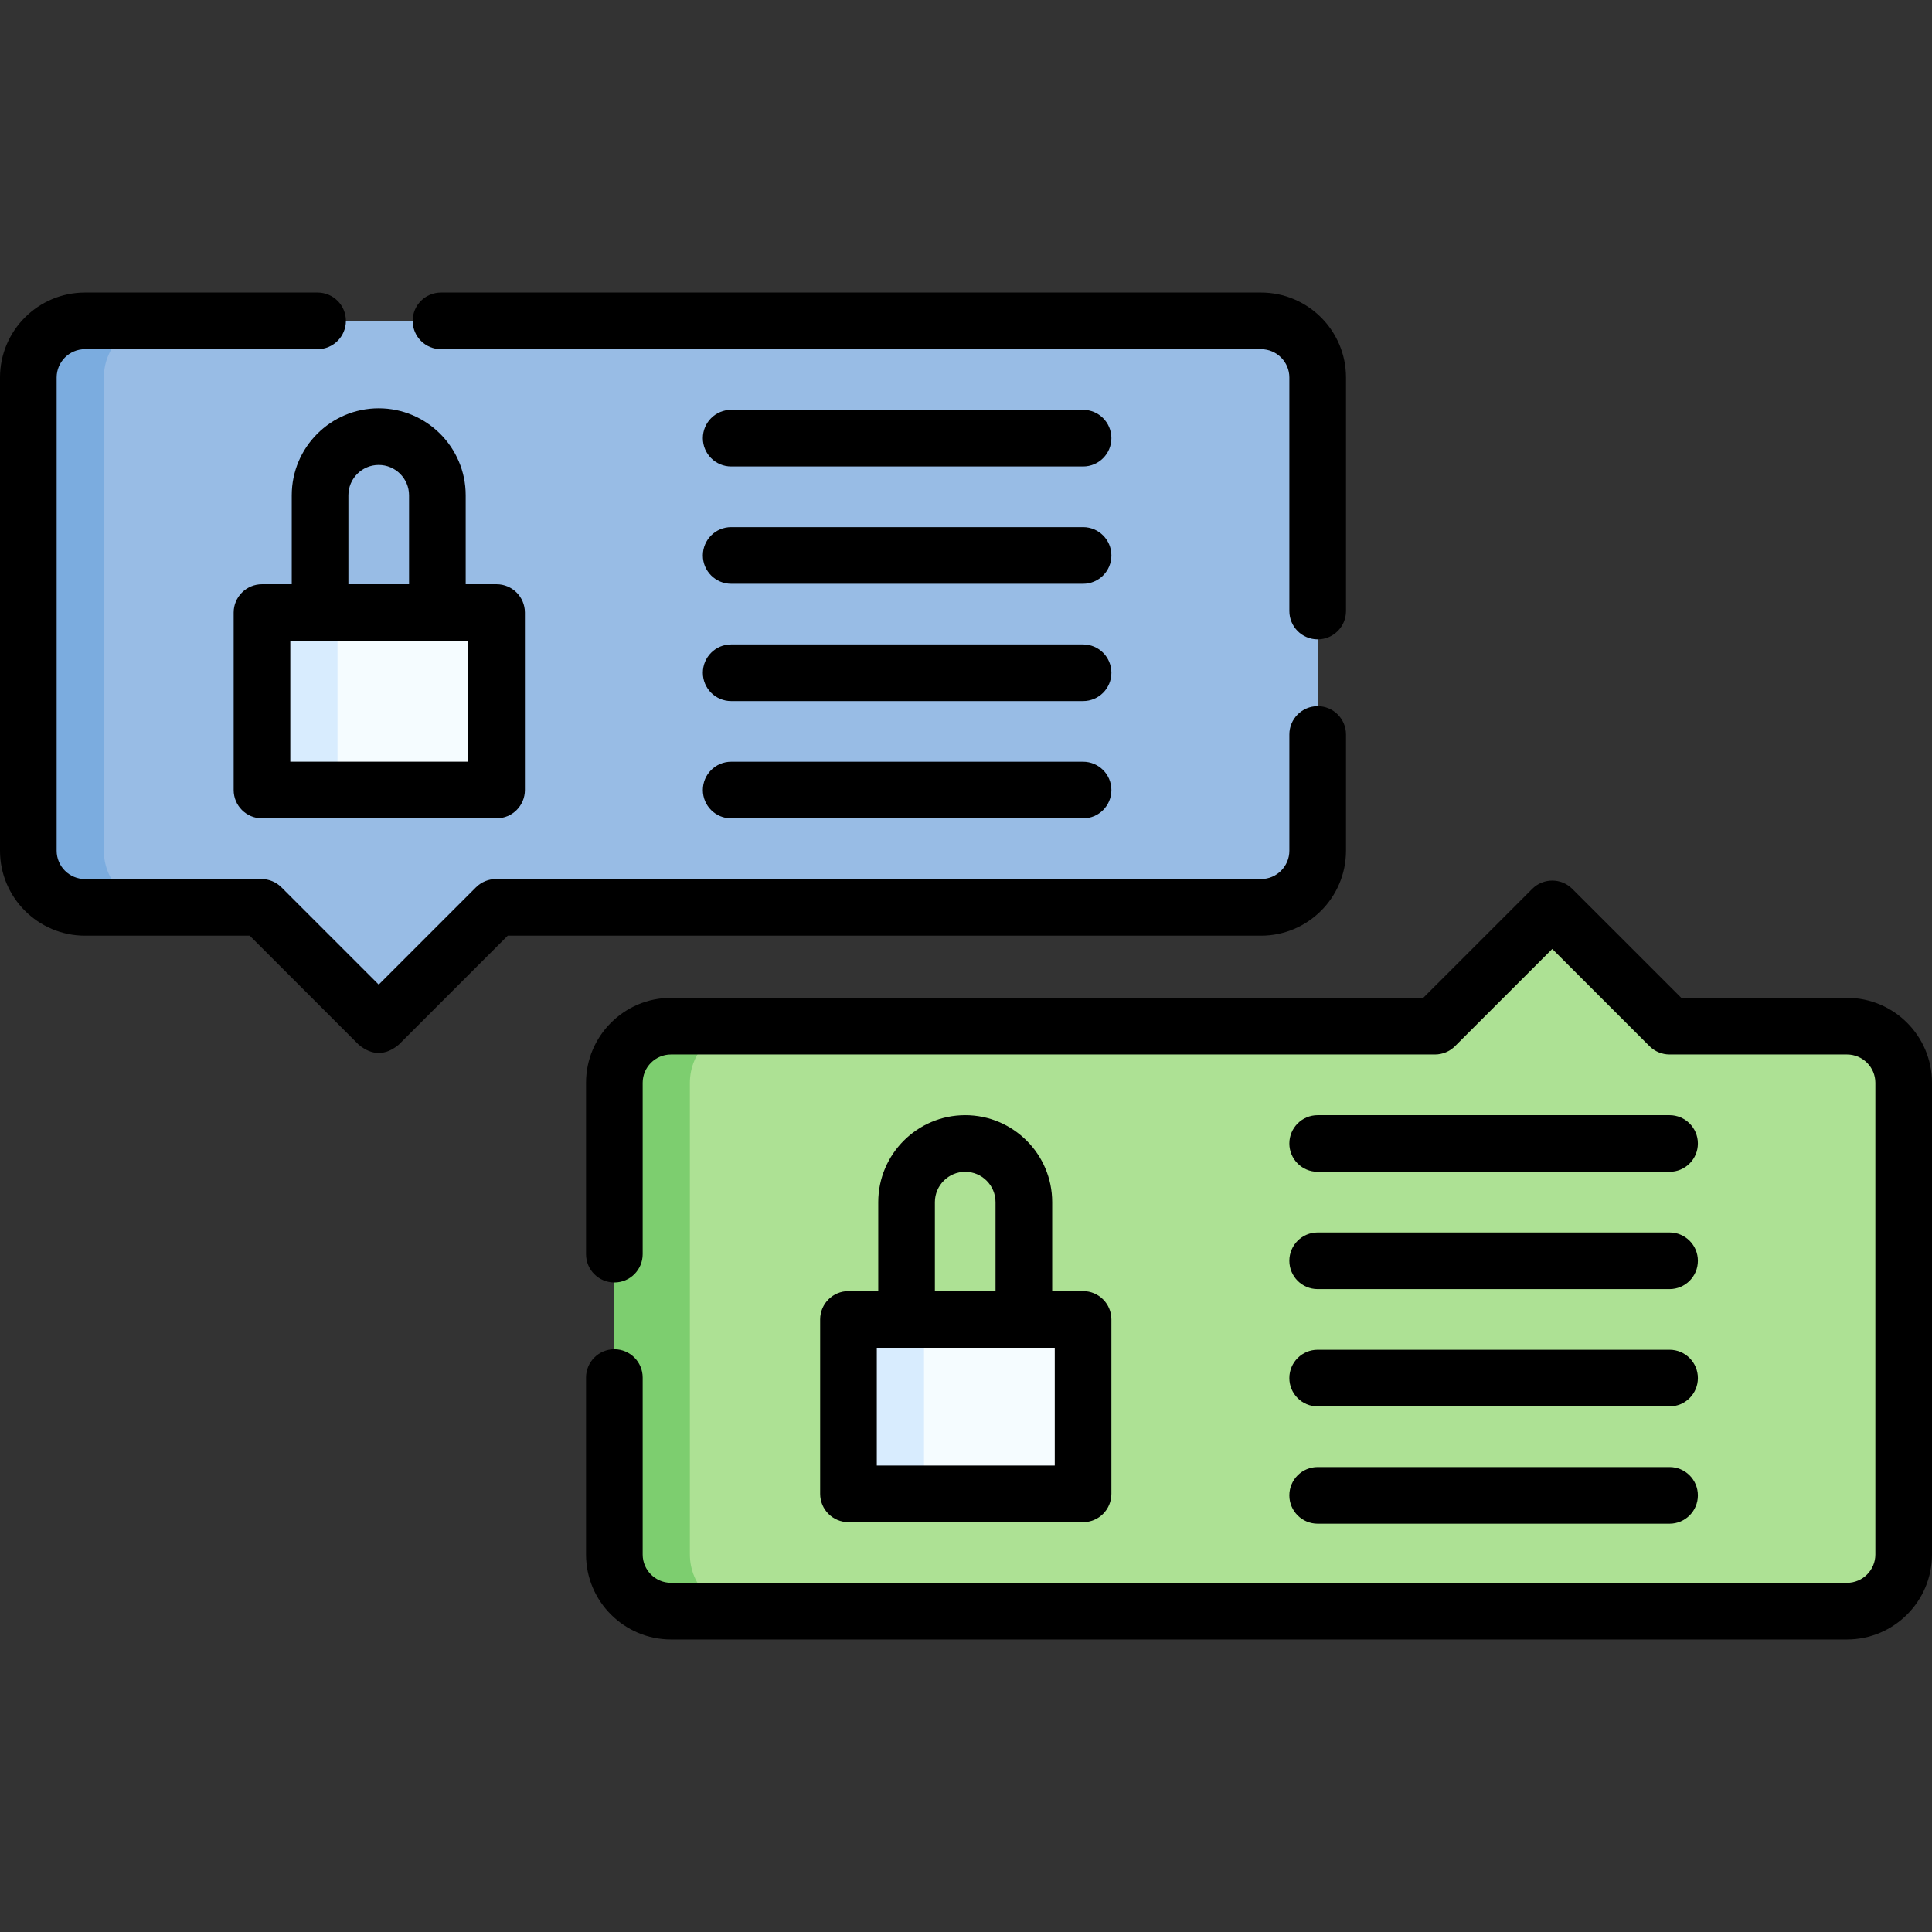 <svg id="Capa_1" enable-background="new 0 0 511.62 511.62" height="512" viewBox="0 0 511.62 511.62" width="512" xmlns="http://www.w3.org/2000/svg"><rect x="0" y="0" width="511.62" height="511.62" fill="#333333" stroke="none"/><g><path d="m333.937 84.967h-311.437c-8.284 0-15 6.716-15 15v125.311c0 8.284 6.716 15 15 15h46.728l31.062 31.057 31.062-31.057h202.584c8.284 0 15-6.716 15-15v-125.311c.001-8.285-6.715-15-14.999-15z" fill="#98bce5"/><path d="m27.5 99.97v125.31c0 8.28 6.72 15 15 15h-20c-8.28 0-15-6.72-15-15v-125.31c0-8.29 6.72-15 15-15h20c-8.28 0-15 6.71-15 15z" fill="#7bacdf"/><path d="m177.687 426.65h311.437c8.284 0 15-6.716 15-15v-124.907c0-8.284-6.716-15-15-15h-47l-31.062-31.057-31.062 31.057h-202.313c-8.284 0-15 6.716-15 15v124.907c0 8.284 6.716 15 15 15z" fill="#ade194"/><path d="m182.69 286.74v124.91c0 8.28 6.71 15 15 15h-20c-8.29 0-15-6.72-15-15v-124.91c0-8.28 6.71-15 15-15h20c-8.29 0-15 6.72-15 15z" fill="#7dce6f"/><path d="m69.376 162.216h62.125v46.99h-62.125z" fill="#f5fcff"/><path d="m69.38 162.22h20v46.99h-20z" fill="#d8ecfe"/><path d="m224.688 349.404h62.125v46.185h-62.125z" fill="#f5fcff"/><path d="m224.69 349.4h20v46.19h-20z" fill="#d8ecfe"/><g><g><path d="m442.123 403.497h-93.187c-4.143 0-7.5-3.358-7.5-7.5s3.357-7.5 7.5-7.5h93.187c4.143 0 7.5 3.358 7.5 7.5s-3.357 7.5-7.5 7.5z"/></g><g><g><path d="m348.94 169.31c-4.143 0-7.5-3.358-7.5-7.5v-61.84c0-4.136-3.364-7.5-7.5-7.5h-217.16c-4.143 0-7.5-3.358-7.5-7.5s3.357-7.5 7.5-7.5h217.16c12.406 0 22.5 10.093 22.5 22.5v61.84c0 4.142-3.357 7.5-7.5 7.5z"/></g><g><path d="m356.44 225.28v-30.78c0-4.142-3.357-7.5-7.5-7.5s-7.5 3.358-7.5 7.5v30.78c0 4.136-3.364 7.5-7.5 7.5h-202.59c-1.989 0-3.896.79-5.304 2.197l-25.756 25.757-25.756-25.757c-1.407-1.407-3.314-2.197-5.304-2.197h-46.73c-4.136 0-7.5-3.364-7.5-7.5v-125.31c0-4.136 3.364-7.5 7.5-7.5h61.6c4.143 0 7.5-3.358 7.5-7.5s-3.357-7.5-7.5-7.5h-61.6c-12.406 0-22.5 10.093-22.5 22.5v125.31c0 12.407 10.094 22.5 22.5 22.5h43.624l28.862 28.863c3.536 2.929 7.072 2.929 10.607 0l28.862-28.863h199.485c12.407 0 22.5-10.093 22.5-22.5z"/><path d="m489.12 264.24h-43.895l-28.863-28.854c-2.93-2.928-7.676-2.928-10.605 0l-28.862 28.854h-199.205c-12.406 0-22.5 10.093-22.5 22.5v45.38c0 4.142 3.357 7.5 7.5 7.5s7.5-3.358 7.5-7.5v-45.38c0-4.136 3.364-7.5 7.5-7.5h202.31c1.988 0 3.896-.79 5.303-2.196l25.757-25.749 25.758 25.749c1.407 1.406 3.314 2.196 5.303 2.196h47c4.136 0 7.5 3.364 7.5 7.5v124.91c0 4.136-3.364 7.5-7.5 7.5h-311.431c-4.136 0-7.5-3.364-7.5-7.5v-46.85c0-4.142-3.357-7.5-7.5-7.5s-7.5 3.358-7.5 7.5v46.85c0 12.407 10.094 22.5 22.5 22.5h311.43c12.406 0 22.5-10.093 22.5-22.5v-124.91c0-12.407-10.094-22.5-22.5-22.5z"/><path d="m77.259 131.156v23.56h-7.882c-4.143 0-7.5 3.358-7.5 7.5v46.99c0 4.142 3.357 7.5 7.5 7.5h62.124c4.143 0 7.5-3.358 7.5-7.5v-46.99c0-4.142-3.357-7.5-7.5-7.5h-8.18v-23.56c0-12.699-10.332-23.031-23.031-23.031s-23.031 10.331-23.031 23.031zm46.742 70.549h-47.124v-31.99h47.124zm-23.711-78.58c4.429 0 8.031 3.603 8.031 8.031v23.56h-16.062v-23.56c0-4.429 3.602-8.031 8.031-8.031z"/><path d="m193.626 216.716h93.187c4.143 0 7.5-3.358 7.5-7.5s-3.357-7.5-7.5-7.5h-93.187c-4.143 0-7.5 3.358-7.5 7.5s3.357 7.5 7.5 7.5z"/><path d="m193.626 185.654h93.187c4.143 0 7.5-3.358 7.5-7.5s-3.357-7.5-7.5-7.5h-93.187c-4.143 0-7.5 3.358-7.5 7.5s3.357 7.5 7.5 7.5z"/><path d="m193.626 154.591h93.187c4.143 0 7.5-3.358 7.5-7.5s-3.357-7.5-7.5-7.5h-93.187c-4.143 0-7.5 3.358-7.5 7.5s3.357 7.5 7.5 7.5z"/><path d="m193.626 123.53h93.187c4.143 0 7.5-3.358 7.5-7.5s-3.357-7.5-7.5-7.5h-93.187c-4.143 0-7.5 3.358-7.5 7.5s3.357 7.5 7.5 7.5z"/><path d="m255.602 295.312c-12.699 0-23.031 10.332-23.031 23.031v23.561h-7.883c-4.143 0-7.5 3.358-7.5 7.5v46.185c0 4.142 3.357 7.5 7.5 7.5h62.125c4.143 0 7.5-3.358 7.5-7.5v-46.185c0-4.142-3.357-7.5-7.5-7.5h-8.18v-23.561c0-12.7-10.332-23.031-23.031-23.031zm-8.032 23.031c0-4.428 3.603-8.031 8.031-8.031s8.031 3.603 8.031 8.031v23.561h-16.062zm31.743 69.746h-47.125v-31.185h47.125z"/><path d="m348.937 372.434h93.187c4.143 0 7.5-3.358 7.5-7.5s-3.357-7.5-7.5-7.5h-93.187c-4.143 0-7.5 3.358-7.5 7.5s3.357 7.5 7.5 7.5z"/><path d="m348.937 341.372h93.187c4.143 0 7.5-3.358 7.5-7.5s-3.357-7.5-7.5-7.5h-93.187c-4.143 0-7.5 3.358-7.5 7.5s3.357 7.5 7.5 7.5z"/><path d="m348.937 310.311h93.187c4.143 0 7.5-3.358 7.5-7.5s-3.357-7.5-7.5-7.5h-93.187c-4.143 0-7.5 3.358-7.5 7.5s3.357 7.5 7.5 7.5z"/></g></g></g></g></svg>